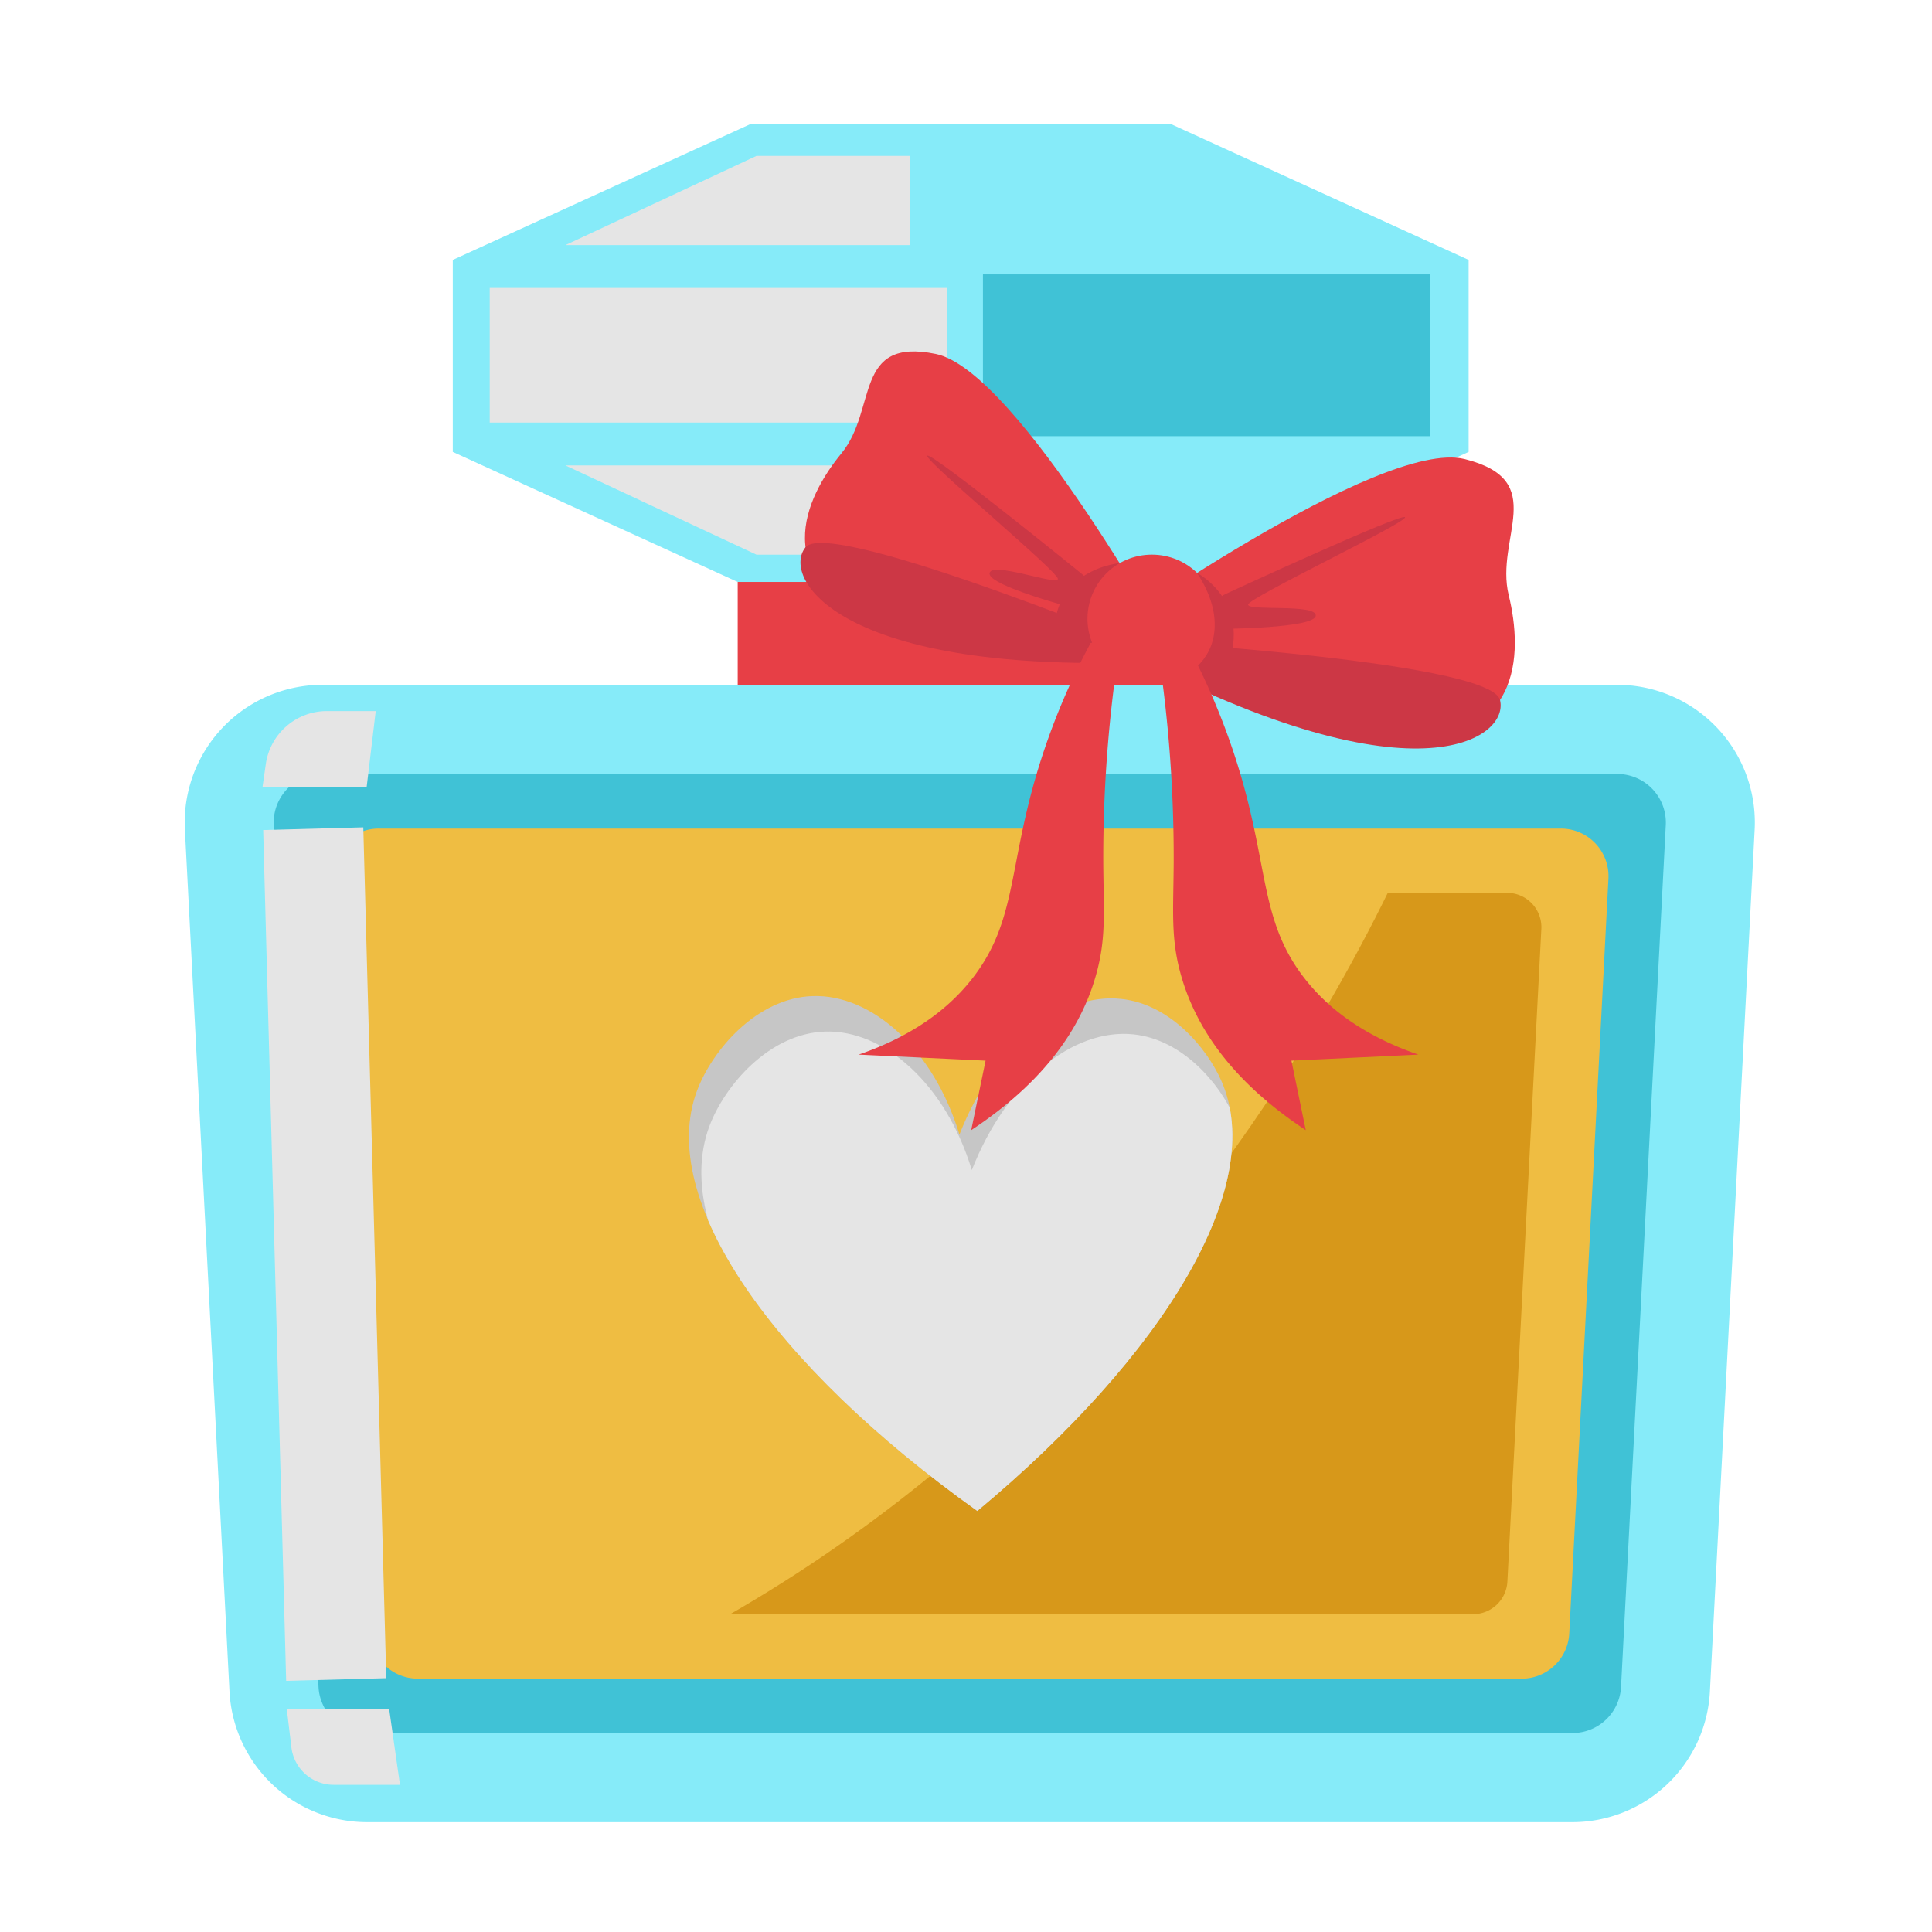 <svg height="512" viewBox="0 0 512 512" width="512" xmlns="http://www.w3.org/2000/svg" xmlns:xlink="http://www.w3.org/1999/xlink"><clipPath id="clip-path"><path d="m381.47 205.11s-66.18 190.89-259.07 254.45h303.87l32.16-262.56z"/></clipPath><clipPath id="clip-path-2"><path d="m254.26 300.67c-6.91-22.78-23.27-37.24-38.94-36.7-14.8.51-26.62 14.34-30.64 25.18-10.68 28.72 20.08 72.59 74.32 111.27 49.77-41.48 76.9-86.3 64.67-114-3.83-8.67-13.55-20.33-26.56-21.7-15.89-1.72-33.61 12.36-42.85 35.95z"/></clipPath><g id="Perfume"><path d="m197.17 133.31h114.85v63.66h-114.85z" fill="#40c2d6"/><path d="m416.72 482.89h-319.44a36.51 36.51 0 0 1 -36.46-34.61l-11.82-228.4a36.5 36.5 0 0 1 36.46-38.4h343.12a36.5 36.5 0 0 1 36.42 38.4l-11.86 228.4a36.51 36.51 0 0 1 -36.42 34.61z" fill="#86ebf9"/><path d="m97.28 459.27a12.89 12.89 0 0 1 -12.87-12.22l-11.86-228.39a12.88 12.88 0 0 1 12.87-13.55h343.16a12.88 12.88 0 0 1 12.87 13.55l-11.86 228.39a12.89 12.89 0 0 1 -12.87 12.22z" fill="#40c2d6"/><path d="m98.13 432.86-10.38-200a12.62 12.62 0 0 1 12.61-13.28h313.28a12.62 12.62 0 0 1 12.61 13.28l-10.38 200a12.63 12.63 0 0 1 -12.62 12h-292.5a12.63 12.63 0 0 1 -12.62-12z" fill="#efbd42"/><path d="m198.84 155.75-78.85-35.99v-50.88l78.85-35.98h111.51l78.85 35.98v50.88l-78.85 35.99z" fill="#86ebf9"/><path d="m129.78 76.31h121.22v35.67h-121.22z" fill="#e5e5e5"/><path d="m200.48 146.99-50.63-23.64h91.29v23.64z" fill="#e5e5e5"/><path d="m149.85 64.95 50.63-23.64h40.66v23.64z" fill="#e5e5e5"/><path d="m260.5 72.71h118.57v42.88h-118.57z" fill="#40c2d6" transform="matrix(-1 0 0 -1 639.56 188.3)"/><g clip-path="url(#clip-path)"><path d="m114.51 419.13-9-172.94a9.11 9.11 0 0 1 9.09-9.58h284.78a9.11 9.11 0 0 1 9.09 9.58l-9 172.94a9.11 9.11 0 0 1 -9.09 8.64h-266.77a9.11 9.11 0 0 1 -9.1-8.64z" fill="#d7981a"/></g><g clip-path="url(#clip-path-2)"><path d="m254.26 300.67c-6.91-22.78-23.27-37.24-38.94-36.7-14.8.51-26.62 14.34-30.64 25.18-10.68 28.72 20.08 72.59 74.32 111.27 49.77-41.48 76.9-86.3 64.67-114-3.83-8.67-13.55-20.33-26.56-21.7-15.89-1.72-33.61 12.36-42.85 35.95z" fill="#c6c6c6"/><path d="m257.54 310.08c-6.91-22.78-23.27-37.24-38.94-36.7-14.8.51-26.62 14.34-30.64 25.17-10.65 28.73 20.08 72.6 74.35 111.27 49.77-41.47 76.9-86.29 64.67-114-3.82-8.67-13.55-20.34-26.56-21.7-15.92-1.71-33.64 12.37-42.88 35.96z" fill="#e5e5e5"/></g><path d="m72.74 219.49h26.53v225.48h-26.53z" fill="#e5e5e5" transform="matrix(1 -.027 .027 1 -8.92 2.44)"/><path d="m97.17 208.56h-27.6l.87-6.06a16.37 16.37 0 0 1 16.21-14.06h12.92z" fill="#e5e5e5"/><path d="m88.39 473h17.61l-2.87-20.13h-27.13l1.22 10.19a11.28 11.28 0 0 0 11.17 9.94z" fill="#e5e5e5"/><path d="m195.5 154.22h116.53v27.26h-116.53z" fill="#e73f46"/><path d="m312 175.05s-42.12-76.76-64-81.25-15.44 14.7-25 26.33-20.15 33.57 11.71 45.87 77.29 9.05 77.29 9.05z" fill="#e73f46"/><path d="m312 175.05s-91.94-38.25-98.55-30 9.42 35.16 98.55 30z" fill="#cc3745"/><path d="m291.2 169.18s74.38-53.19 97-47.51 7.88 20.82 11.63 36.1 3.75 40.69-31.8 37.86-76.83-26.45-76.83-26.45z" fill="#e73f46"/><path d="m291.2 169.18s103.8 5.58 106.33 16.37-24.74 28.81-106.33-16.37z" fill="#cc3745"/><path d="m291.62 165.74a183.67 183.67 0 0 0 -14.81 32.76c-9.9 29.24-6.63 44.22-18.63 60.15-5 6.62-13.84 15.05-30.63 20.83l33.64 1.6-3.81 18.42c12.09-8 27.33-21 33-40.85 2.86-9.9 2.08-17.14 2-30a365.76 365.76 0 0 1 5.21-62.88z" fill="#e73f46"/><path d="m311.8 165.74a182.86 182.86 0 0 1 14.82 32.76c9.89 29.24 6.62 44.22 18.62 60.15 5 6.62 13.84 15.05 30.64 20.83l-33.64 1.6q1.9 9.21 3.8 18.42c-12.09-8-27.32-21-33-40.85-2.85-9.9-2.08-17.14-2-30a364.74 364.74 0 0 0 -5.21-62.88z" fill="#e73f46"/><circle cx="305.26" cy="164.23" fill="#e73f46" r="17.25"/><g fill="#cc3745"><path d="m289.42 170.32a17 17 0 0 1 7.31-21.08s-14.67 1.17-17.07 15a8.23 8.23 0 0 0 9.76 6.08z"/><path d="m317.23 151.83s14.54 7.46 8.08 24.88l-6.06-2.4s7.18-8.47-2.02-22.48z"/><path d="m325 157.31s47.06-21.73 47.36-20.23-41.45 21.32-41.6 23.13 18.42-.3 17.92 3-24.68 3.44-24.68 3.44-5.61-6.33 1-9.34z"/><path d="m286.65 152.05s-40.25-32.65-40.91-31.27 34.91 30.88 34.61 32.66-17.78-4.83-18.11-1.5 23.07 9.41 23.07 9.41 6.97-4.76 1.34-9.3z"/></g></g></svg>